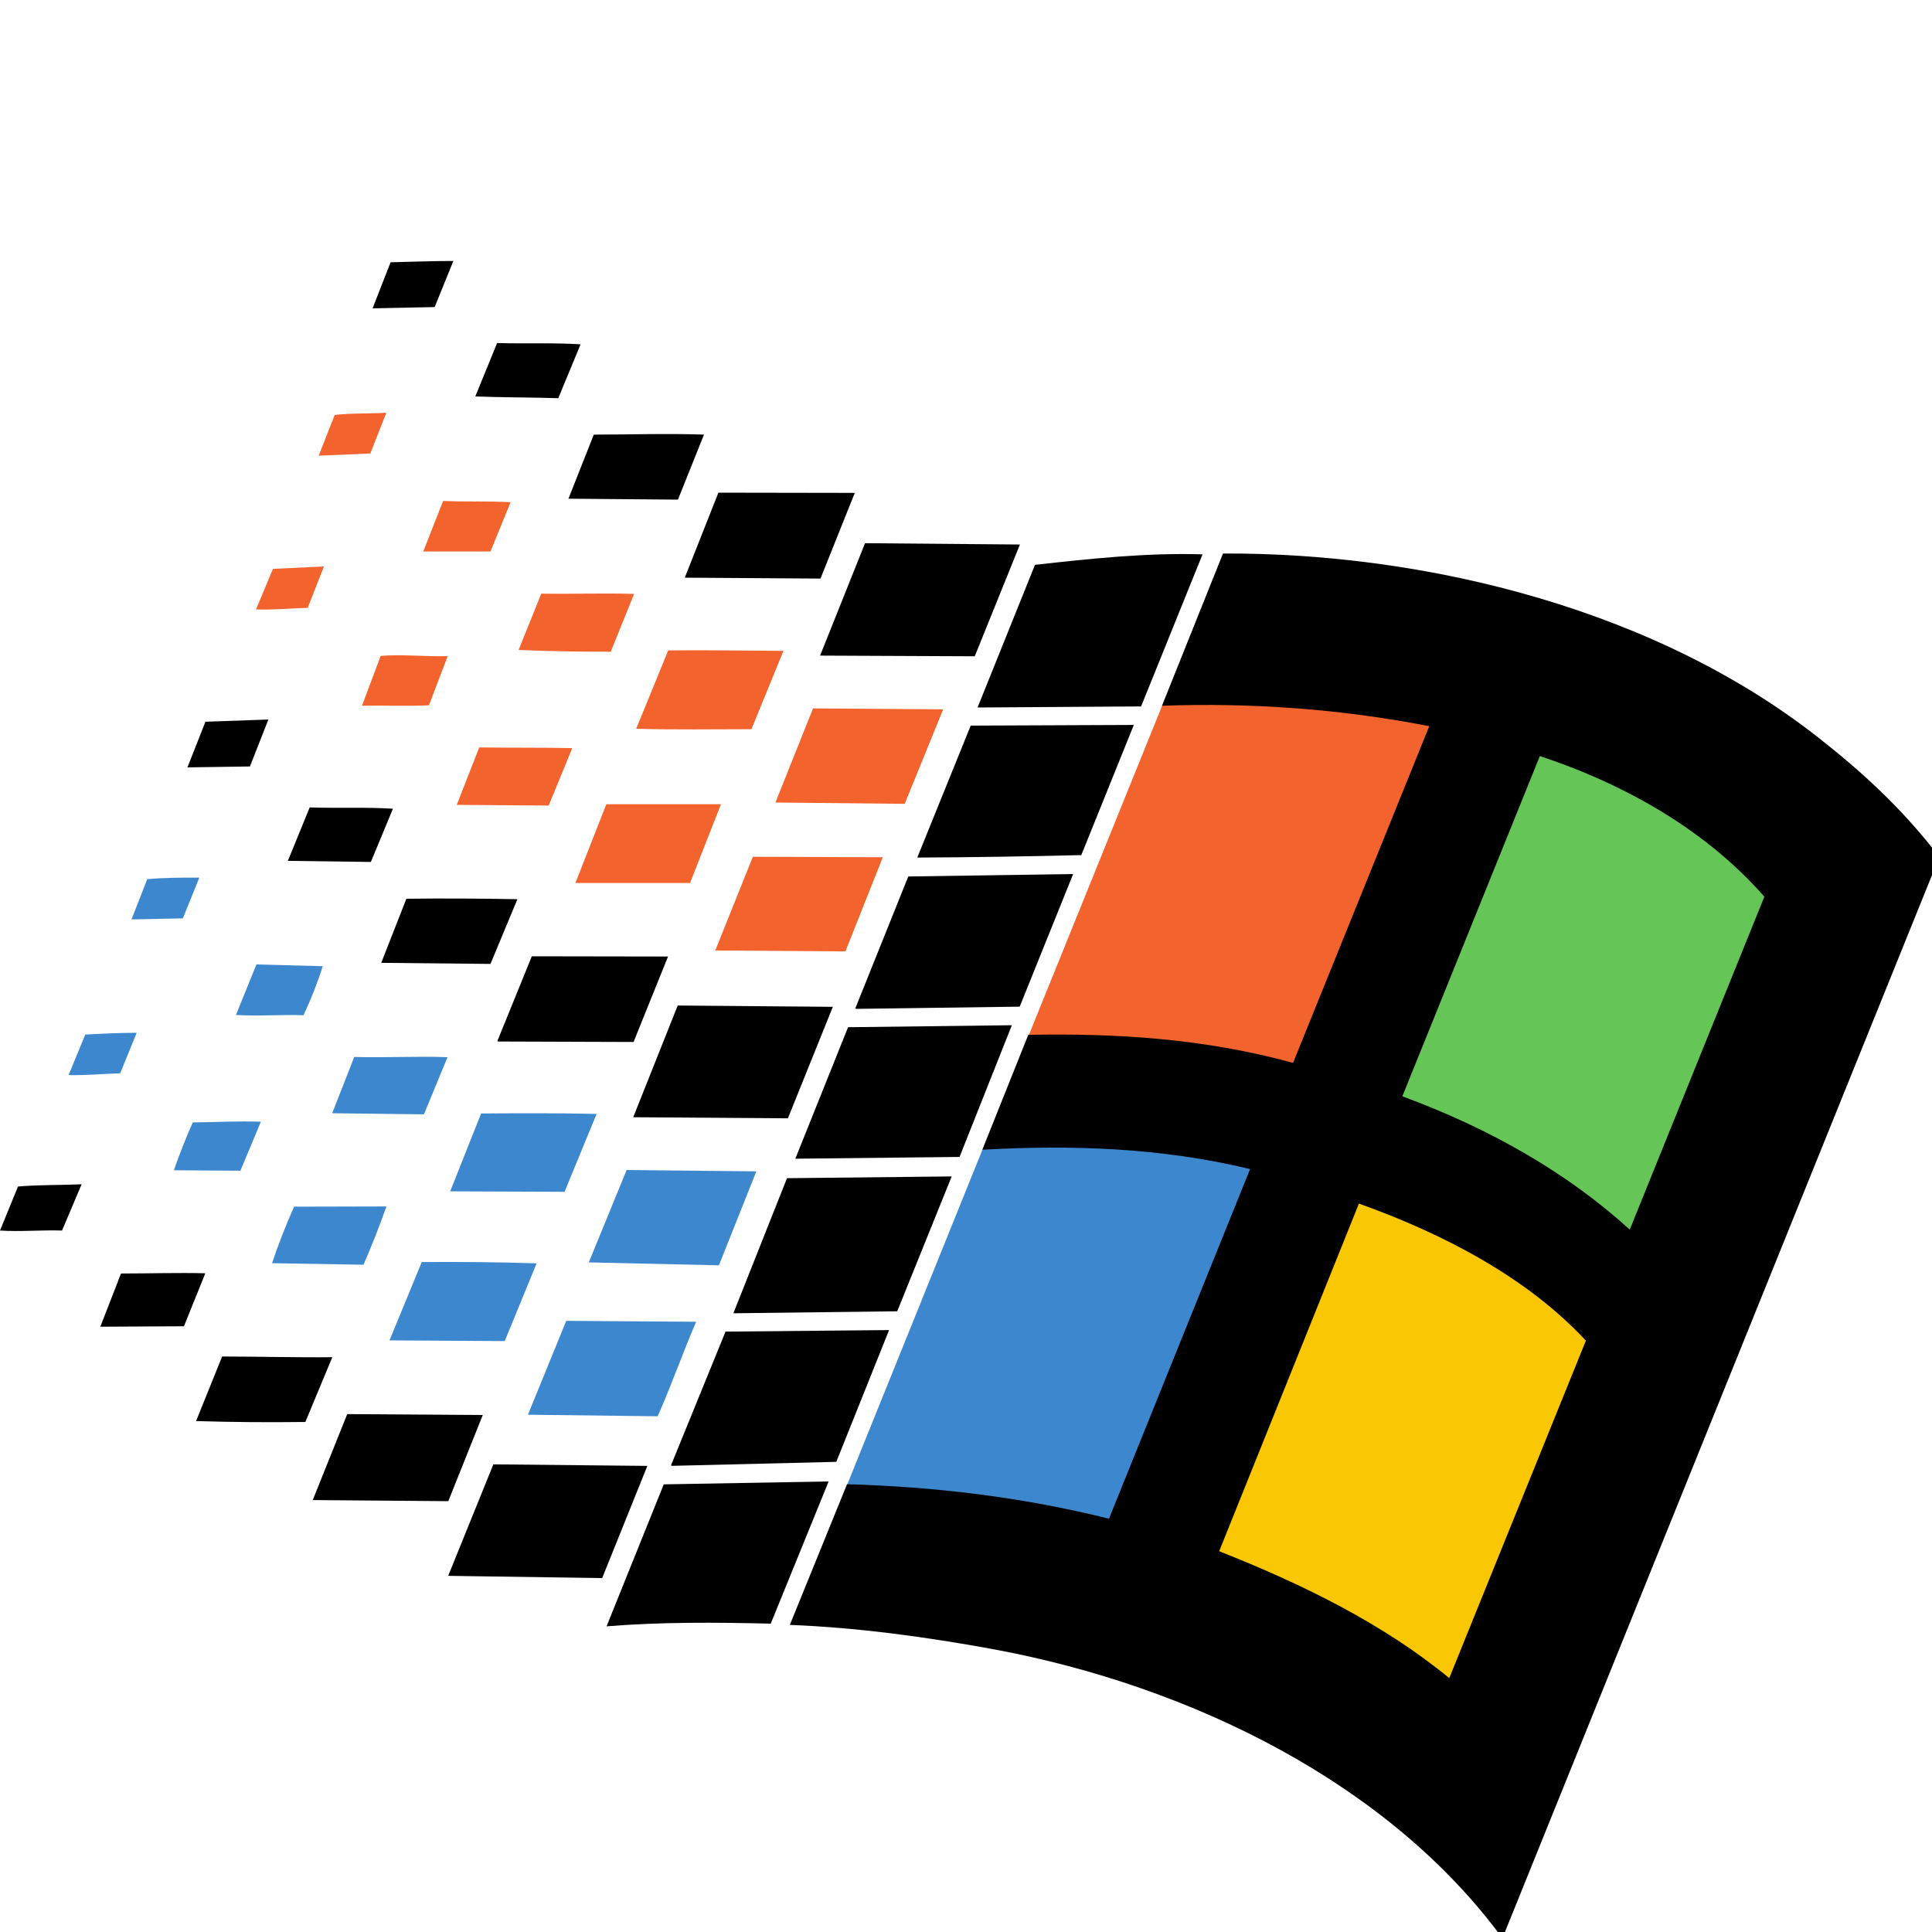 <?xml version="1.0" encoding="UTF-8" standalone="no"?>
<!-- Created with Inkscape (http://www.inkscape.org/) -->

<svg
   version="1.1"
   viewBox="0 0 128 128"
   id="svg204"
   xmlns="http://www.w3.org/2000/svg"
   xmlns:svg="http://www.w3.org/2000/svg">
  <defs
     id="defs208" />
  <g
     transform="matrix(0.119,0,0,0.119,-0.004,17.292)"
     id="g202">
    <g
       transform="matrix(31.718,0,0,31.718,-4221,-5611.6)"
       id="g200">
      <path
         d="m 147.45,199.64 3.281,-8.125 c 1.562,-0.086 4.098,0.266 5.668,0.645 l -3.375,8.359 c -1.531,-0.379 -4.043,-0.84 -5.574,-0.879"
         fill="#3d87cf"
         id="path106" />
      <path
         d="m 162.2,195.43 -3.41,8.398 c -1.141,-0.938 -4.266,-2.719 -5.766,-3.309 l 3.375,-8.359 c 1.527,0.543 4.789,2.18 5.801,3.269"
         fill="#fac705"
         id="path108" />
      <path
         d="m 165.54,187.65 -3.348,7.781 c -1.094,-1 -4.258,-2.707 -5.801,-3.269 l 3.383,-8.375 c 1.543,0.516 4.762,2.719 5.766,3.863"
         fill="#66c557"
         id="path110" />
      <path
         d="m 150.73,191.52 3.328,-8.223 c 1.559,-0.055 4.156,0.191 5.723,0.492 l -3.383,8.375 c -1.551,-0.426 -4.117,-0.676 -5.668,-0.645"
         fill="#f3632e"
         id="path112" />
      <path
         d="m 139.46,194.54 -1.605,-0.027 c 0.109,-0.324 0.25,-0.688 0.387,-0.992 l 1.621,-0.004 c -0.117,0.332 -0.258,0.691 -0.402,1.023"
         fill="#3d87cf"
         id="path114" />
      <path
         d="m 141.94,195.88 -2.023,-0.012 0.566,-1.375 c 0.668,-0.004 1.344,0 2.016,0.023 l -0.559,1.363"
         fill="#3d87cf"
         id="path116" />
      <path
         d="m 145.3,195.54 c -0.234,0.539 -0.434,1.117 -0.676,1.66 l -2.277,-0.027 0.672,-1.648 2.281,0.016"
         fill="#3d87cf"
         id="path118" />
      <path
         d="m 137.3,192.89 -1.168,-0.008 c 0.094,-0.27 0.211,-0.57 0.332,-0.84 0.398,-0.004 0.797,-0.027 1.195,-0.012 l -0.359,0.859"
         fill="#3d87cf"
         id="path120" />
      <path
         d="m 135.19,191.18 c -0.301,0.008 -0.605,0.039 -0.906,0.031 l 0.293,-0.711 c 0.301,-0.016 0.602,-0.031 0.902,-0.031 L 135.19,191.18"
         fill="#3d87cf"
         id="path122" />
      <path
         d="m 140.52,191.9 -1.609,-0.019 0.387,-0.988 c 0.547,0.016 1.094,-0.016 1.637,0.004 l -0.414,1.004"
         fill="#3d87cf"
         id="path124" />
      <path
         d="m 142.99,193.26 -2.008,-0.008 0.543,-1.367 c 0.676,-0.004 1.352,-0.008 2.027,0.008 l -0.562,1.367"
         fill="#3d87cf"
         id="path126" />
      <path
         d="m 145.7,194.55 -2.285,-0.051 0.664,-1.621 2.277,0.023 -0.656,1.648"
         fill="#3d87cf"
         id="path128" />
      <path
         d="m 138.41,190.16 c -0.391,-0.012 -0.793,0.019 -1.188,-0.004 l 0.359,-0.887 1.164,0.031 c -0.086,0.277 -0.207,0.582 -0.336,0.859"
         fill="#3d87cf"
         id="path130" />
      <path
         d="m 136.29,188.46 -0.902,0.019 0.277,-0.707 c 0.293,-0.027 0.609,-0.027 0.914,-0.027 l -0.289,0.715"
         fill="#3d87cf"
         id="path132" />
      <path
         d="m 142.71,186.48 -1.613,-0.012 0.395,-1.008 c 0.543,0.008 1.086,0 1.633,0.012 l -0.414,1.008"
         fill="#f3632e"
         id="path134" />
      <path
         d="m 143.18,187.84 0.543,-1.383 h 2.012 L 145.192,187.84 H 143.18"
         fill="#f3632e"
         id="path136" />
      <path
         d="m 147.92,189.04 -2.285,-0.016 0.66,-1.645 2.281,0.008 -0.656,1.652"
         fill="#f3632e"
         id="path138" />
      <path
         d="m 140.61,184.72 c -0.383,0.019 -0.785,0 -1.176,0.008 l 0.328,-0.875 c 0.383,-0.031 0.789,0.016 1.176,0.004 l -0.328,0.863"
         fill="#f3632e"
         id="path140" />
      <path
         d="m 138.48,183.01 c -0.301,0.008 -0.602,0.039 -0.906,0.027 l 0.297,-0.711 0.895,-0.043 -0.285,0.727"
         fill="#f3632e"
         id="path142" />
      <path
         d="m 143.8,183.78 c -0.539,0 -1.078,-0.008 -1.617,-0.031 l 0.398,-0.988 c 0.543,0.008 1.086,-0.012 1.629,0.004 l -0.41,1.016"
         fill="#f3632e"
         id="path144" />
      <path
         d="m 146.27,185.14 c -0.672,0 -1.348,0.012 -2.023,-0.008 l 0.562,-1.375 c 0.676,-0.008 1.348,0.004 2.023,0.008 l -0.562,1.375"
         fill="#f3632e"
         id="path146" />
      <path
         d="m 148.96,186.45 -2.269,-0.023 0.66,-1.652 2.285,0.016 -0.676,1.66"
         fill="#f3632e"
         id="path148" />
      <path
         d="m 141.69,182.02 h -1.18 l 0.348,-0.887 c 0.398,0.019 0.789,0 1.184,0.023 l -0.352,0.863"
         fill="#f3632e"
         id="path150" />
      <path
         d="m 139.58,180.3 -0.906,0.039 0.281,-0.715 c 0.301,-0.035 0.605,-0.019 0.906,-0.039 l -0.281,0.715"
         fill="#f3632e"
         id="path152" />
      <path
         d="m 138.44,197.3 c -0.637,0.008 -1.277,0.004 -1.918,-0.016 l 0.457,-1.133 c 0.641,0 1.285,0.019 1.934,0.012 l -0.473,1.137"
         id="path154" />
      <path
         d="m 153.11,184.74 -2.871,0.019 1.008,-2.504 c 0.977,-0.109 1.961,-0.215 2.941,-0.184 l -1.078,2.668"
         id="path156" />
      <path
         d="m 140.71,177.73 -1.09,0.023 0.316,-0.809 c 0.367,-0.008 0.734,-0.023 1.102,-0.023 l -0.328,0.809"
         id="path158" />
      <path
         d="m 142.88,179.33 c -0.484,-0.016 -0.969,-0.012 -1.457,-0.031 l 0.383,-0.938 c 0.488,0.016 0.977,-0.008 1.465,0.023 l -0.391,0.945"
         id="path160" />
      <path
         d="m 150.19,183.86 -2.715,-0.012 0.789,-1.973 2.719,0.023 -0.793,1.961"
         id="path162" />
      <path
         d="m 145.1,182.48 0.59,-1.492 2.394,0.004 -0.602,1.504 -2.383,-0.016"
         id="path164" />
      <path
         d="m 144.98,181.11 -1.922,-0.016 0.445,-1.125 c 0.641,0 1.285,-0.023 1.934,0 l -0.457,1.141"
         id="path166" />
      <path
         d="m 152.06,187.35 c -0.957,0.023 -1.918,0.039 -2.879,0.043 l 0.938,-2.316 2.863,-0.012 -0.922,2.285"
         id="path168" />
      <path
         d="m 150.98,190.01 -2.871,0.039 -0.016,-0.008 0.93,-2.316 2.894,-0.043 -0.938,2.328"
         id="path170" />
      <path
         d="m 136.37,185.81 0.316,-0.801 1.105,-0.039 -0.324,0.824 -1.098,0.016"
         id="path172" />
      <path
         d="m 147.04,192.68 0.926,-2.309 2.875,-0.035 -0.918,2.312 -2.883,0.031"
         id="path174" />
      <path
         d="m 139.59,187.47 -1.457,-0.019 0.383,-0.938 c 0.488,0.016 0.973,-0.008 1.461,0.023 l -0.387,0.934"
         id="path176" />
      <path
         d="m 146.91,191.97 -2.715,-0.019 0.781,-1.961 2.723,0.023 -0.789,1.957"
         id="path178" />
      <path
         d="m 144.2,190.63 -2.371,-0.008 -0.019,-0.008 0.605,-1.488 2.391,0.004 -0.605,1.5"
         id="path180" />
      <path
         d="m 141.69,189.26 -1.918,-0.019 0.441,-1.125 c 0.648,-0.008 1.301,-0.004 1.949,0.008 l -0.473,1.137"
         id="path182" />
      <path
         d="m 148.84,195.33 -0.012,0.027 -2.875,0.035 0.941,-2.371 2.891,-0.031 -0.945,2.34"
         id="path184" />
      <path
         d="m 147.76,198 -2.883,0.07 -0.019,-0.008 0.957,-2.348 2.871,-0.027 -0.926,2.312"
         id="path186" />
      <path
         d="m 134.17,193.94 c -0.363,-0.012 -0.727,0.023 -1.09,0 l 0.316,-0.773 c 0.371,-0.031 0.742,-0.023 1.117,-0.039 l -0.344,0.812"
         id="path188" />
      <path
         d="m 146.61,200.84 c -0.961,-0.023 -1.918,-0.031 -2.883,0.047 l 1.004,-2.492 2.894,-0.051 -1.016,2.496"
         id="path190" />
      <path
         d="m 136.31,195.62 -1.469,0.008 0.363,-0.934 c 0.496,0 0.984,-0.016 1.48,-0.004 l -0.375,0.93"
         id="path192" />
      <path
         d="m 143.65,200.04 -2.703,-0.039 0.793,-1.957 2.703,0.027 -0.793,1.969"
         id="path194" />
      <path
         d="m 138.57,198.67 0.605,-1.508 2.379,0.016 -0.605,1.512 -2.379,-0.019"
         id="path196" />
      <path
         d="m 164.05,188.08 c -1.004,-1.145 -2.398,-1.957 -3.941,-2.469 l -2.414,5.973 c 1.539,0.566 2.898,1.344 3.992,2.34 z m -3.133,7.793 c -1.012,-1.09 -2.461,-1.863 -3.984,-2.406 l -2.453,6.102 c 1.496,0.59 2.898,1.289 4.039,2.227 z m 6.203,-8.488 -7.668,18.977 c -1.988,-2.711 -5.445,-4.422 -8.918,-5.07 -1.195,-0.219 -2.394,-0.383 -3.59,-0.43 l 1.004,-2.469 c 1.531,0.043 3.066,0.223 4.598,0.605 l 2.477,-6.137 c -1.57,-0.379 -3.137,-0.426 -4.699,-0.34 l 0.805,-2.016 c 1.547,-0.031 3.098,0.066 4.648,0.492 l 2.391,-5.91 c -1.566,-0.305 -3.133,-0.414 -4.691,-0.359 l 1.07,-2.672 c 3.555,-0.016 7.668,0.977 10.582,3.336 0.738,0.586 1.418,1.234 1.992,1.992"
         fill-rule="evenodd"
         id="path198" />
    </g>
  </g>
</svg>
